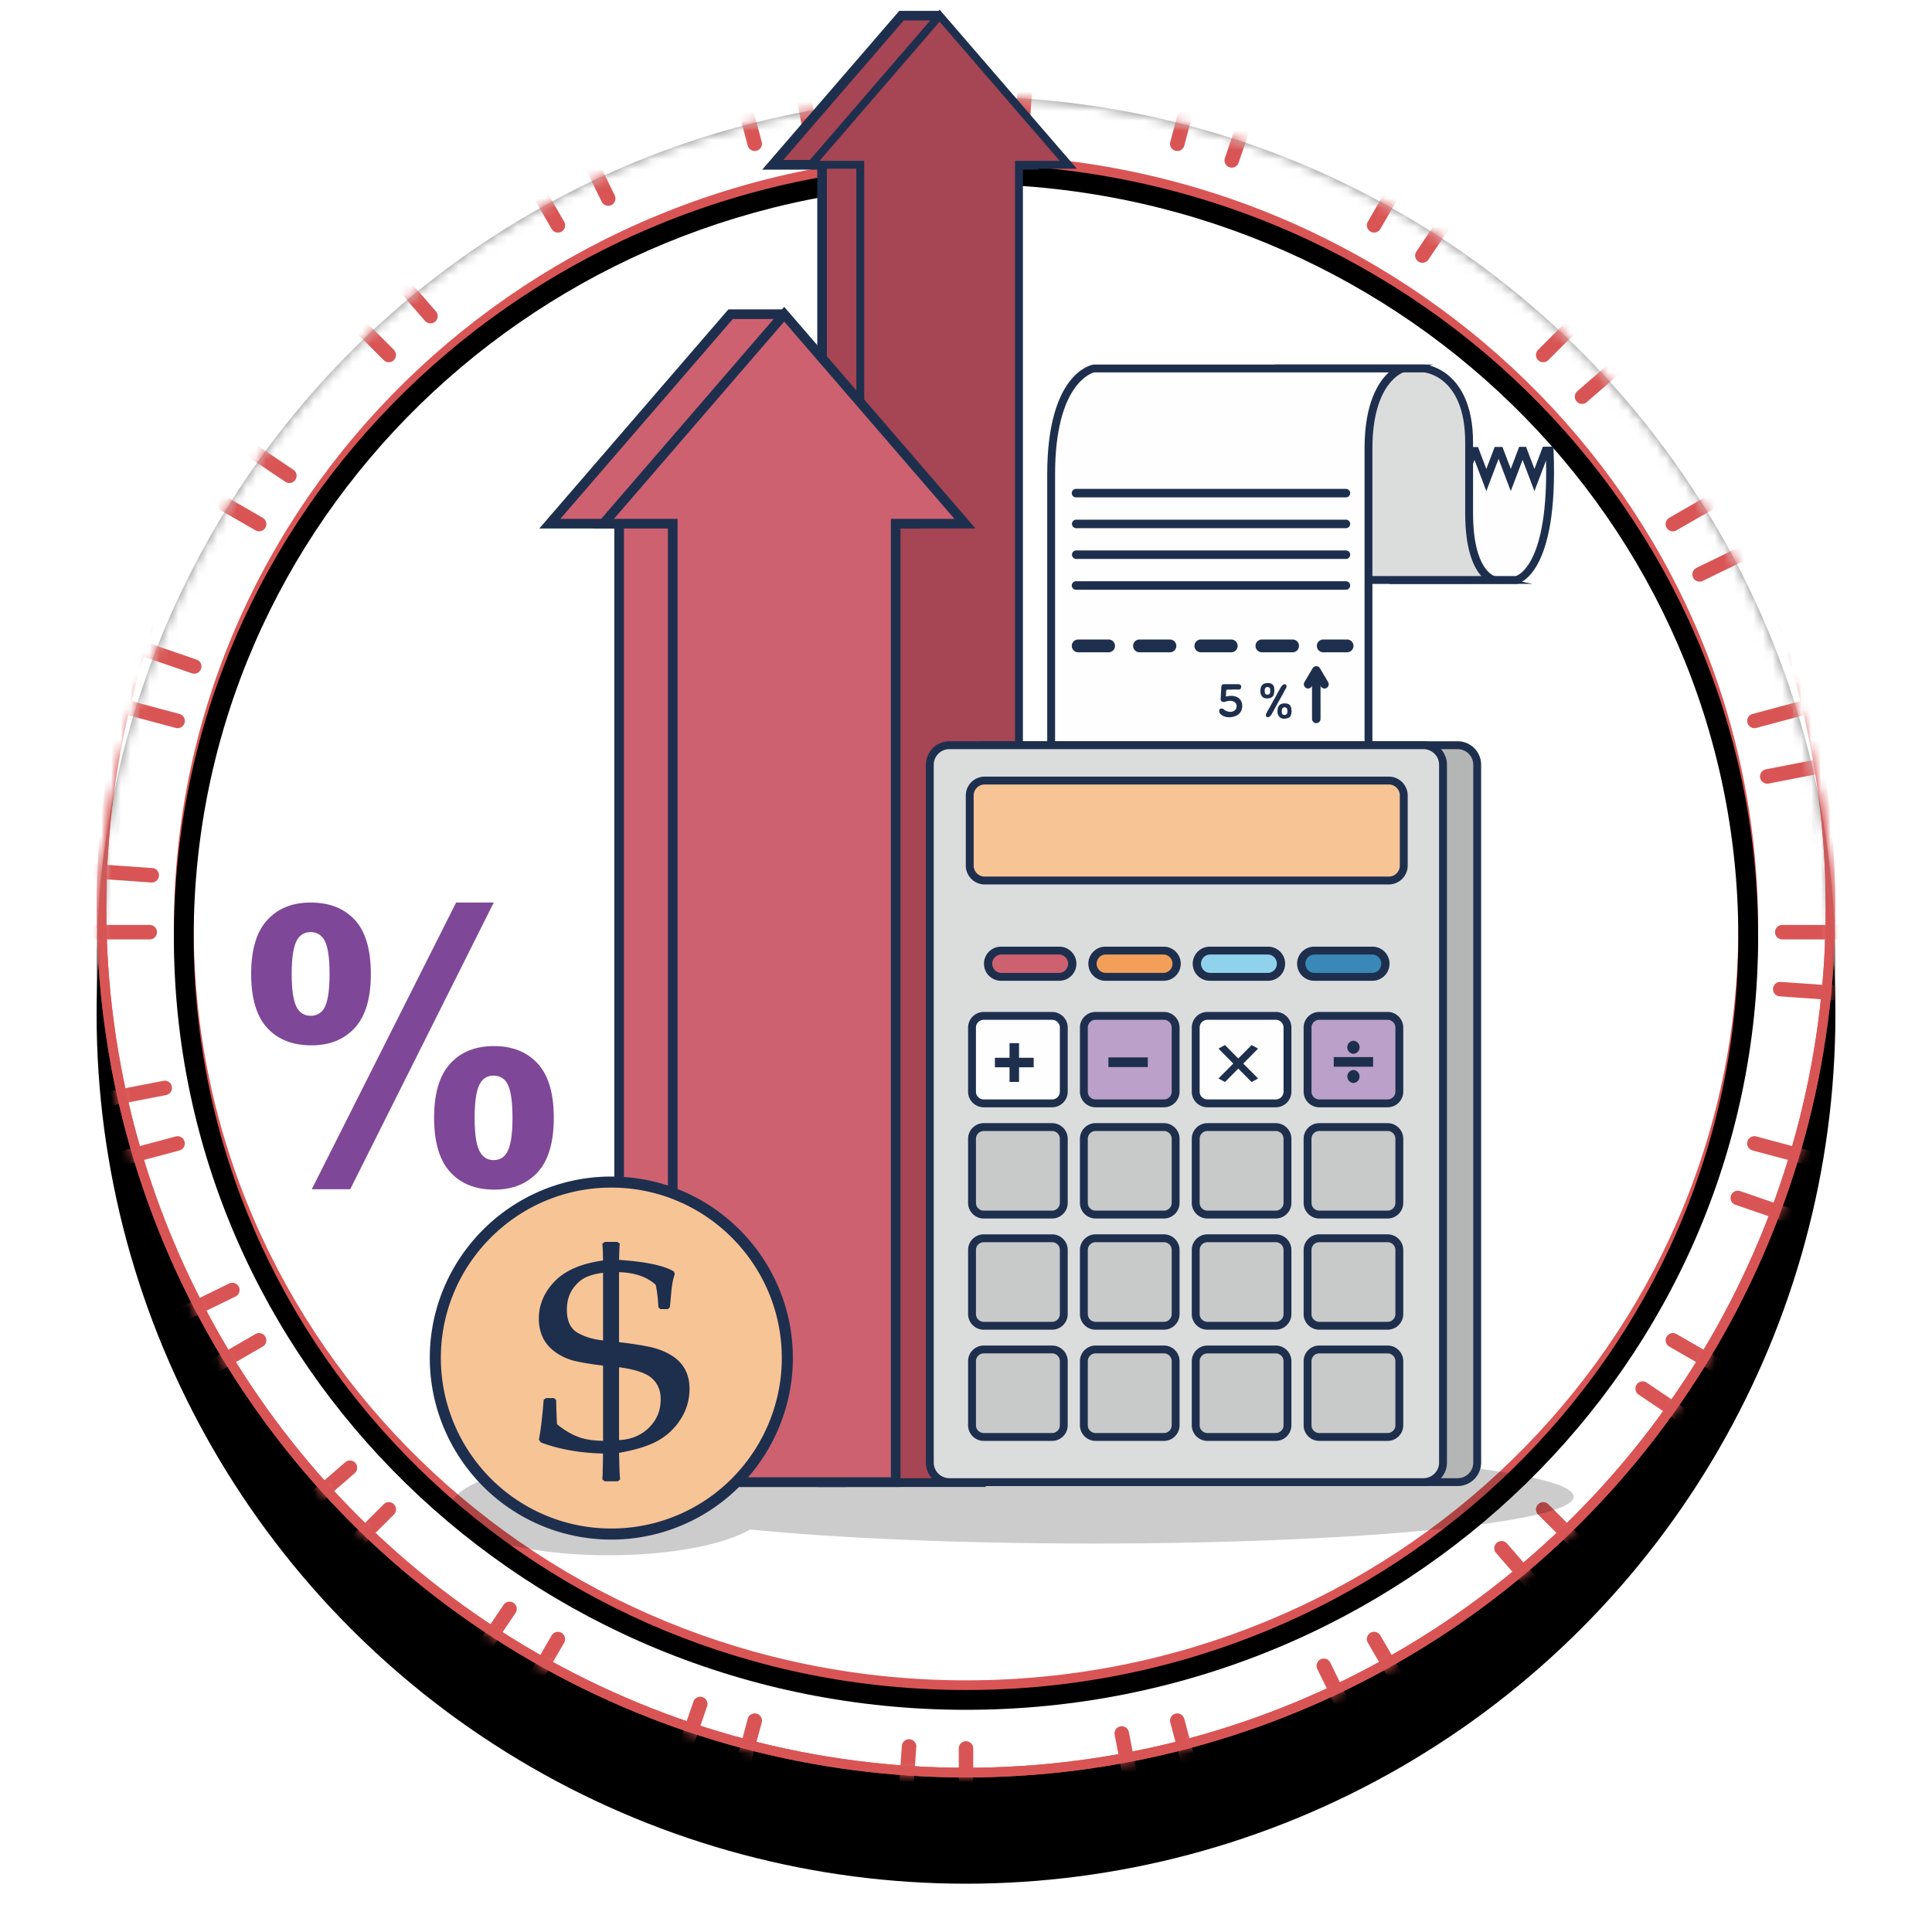 <svg width="200" height="200" viewBox="0 0 200 200" xmlns="http://www.w3.org/2000/svg" xmlns:xlink="http://www.w3.org/1999/xlink">
    <defs>
        <filter x="-5.6%" y="-2.8%" width="111.1%" height="111.1%" filterUnits="objectBoundingBox" id="uhjap42seb">
            <feOffset dy="5" in="SourceAlpha" result="shadowOffsetOuter1"/>
            <feGaussianBlur stdDeviation="2.5" in="shadowOffsetOuter1" result="shadowBlurOuter1"/>
            <feComposite in="shadowBlurOuter1" in2="SourceAlpha" operator="out" result="shadowBlurOuter1"/>
            <feColorMatrix values="0 0 0 0 0 0 0 0 0 0 0 0 0 0 0 0 0 0 0.2 0" in="shadowBlurOuter1"/>
        </filter>
        <filter x="-.3%" y="-.3%" width="100.6%" height="100.6%" filterUnits="objectBoundingBox" id="qeg6e7rhpg">
            <feOffset dy="1" in="SourceAlpha" result="shadowOffsetInner1"/>
            <feComposite in="shadowOffsetInner1" in2="SourceAlpha" operator="arithmetic" k2="-1" k3="1" result="shadowInnerInner1"/>
            <feColorMatrix values="0 0 0 0 0 0 0 0 0 0 0 0 0 0 0 0 0 0 0.2 0" in="shadowInnerInner1"/>
        </filter>
        <circle id="92chu671oa" cx="90" cy="90" r="90"/>
        <circle id="2l927v01sd" cx="90" cy="90" r="90"/>
        <path d="M90 12c45.287 0 82 35.817 82 80s-36.713 80-82 80S8 136.183 8 92s36.713-80 82-80zm0 2.051c-44.167 0-79.95 34.91-79.95 77.949 0 43.038 35.783 77.949 79.95 77.949s79.95-34.91 79.95-77.949c0-43.038-35.783-77.949-79.95-77.949z" id="rg2ag1ks8f"/>
    </defs>
    <g fill="none" fill-rule="evenodd">
        <g transform="translate(10 10)">
            <mask id="9y6kqmiacc" fill="#fff">
                <use xlink:href="#92chu671oa"/>
            </mask>
            <g fill="#000">
                <use filter="url(#uhjap42seb)" xlink:href="#92chu671oa"/>
                <use fill-opacity=".5" xlink:href="#92chu671oa"/>
            </g>
            <circle stroke="#D95555" fill="#FFF" mask="url(#9y6kqmiacc)" cx="90" cy="84" r="89.5"/>
            <g mask="url(#9y6kqmiacc)">
                <g transform="translate(0 -6)">
                    <mask id="0cmn4ltdde" fill="#fff">
                        <use xlink:href="#2l927v01sd"/>
                    </mask>
                    <circle stroke="#D95555" cx="90" cy="90" r="89.5"/>
                    <g fill-rule="nonzero" mask="url(#0cmn4ltdde)">
                        <use fill="#D95555" xlink:href="#rg2ag1ks8f"/>
                        <use fill="#000" filter="url(#qeg6e7rhpg)" xlink:href="#rg2ag1ks8f"/>
                    </g>
                    <path d="M90 176.25a.75.75 0 0 1 .743.648l.007.102v10a.75.75 0 0 1-1.493.102L89.25 187v-10a.75.75 0 0 1 .75-.75zm-5.842-.204a.75.75 0 0 1 .696.698v.102l-.698 9.976a.75.75 0 0 1-1.496-.003v-.102l.697-9.975a.75.75 0 0 1 .8-.696zm22.675-.84.027.098 1.908 9.817a.75.75 0 0 1-1.447.384l-.026-.098-1.908-9.816a.75.75 0 0 1 1.446-.385zm-38.51-1.81a.75.75 0 0 1 .551.819l-.02.1-2.588 9.66a.75.75 0 0 1-1.469-.289l.02-.1 2.588-9.66a.75.75 0 0 1 .919-.53zm44.239.434.033.097 2.588 9.659a.75.75 0 0 1-1.416.485l-.033-.097-2.588-9.66a.75.75 0 0 1 1.416-.484zm-49.828-2.143a.75.75 0 0 1 .491.855l-.026.098-3.256 9.456a.75.75 0 0 1-1.445-.39l.027-.099 3.255-9.455a.75.75 0 0 1 .954-.465zm64.932-3.656.05.088 4.384 8.988a.75.75 0 0 1-1.297.746l-.051-.088-4.384-8.988a.75.75 0 0 1 1.298-.746zm-79.541-3.001a.75.75 0 0 1 .32.933l-.045.091-5 8.66a.75.75 0 0 1-1.344-.658l.044-.092 5-8.66a.75.75 0 0 1 1.025-.274zm84.718.19.057.084 5 8.66a.75.75 0 0 1-1.243.835l-.057-.085-5-8.66a.75.75 0 0 1 1.243-.835zm-89.675-3.288a.75.75 0 0 1 .257.945l-.055.096-5.592 8.29a.75.75 0 0 1-1.299-.742l.055-.096 5.592-8.29a.75.75 0 0 1 1.042-.203zm102.756-6.23.079.079 6.56 7.547a.75.75 0 0 1-1.053 1.062l-.078-.078-6.561-7.547a.75.75 0 0 1 1.053-1.062zm4.273-4.054.084.072 7.07 7.071a.75.75 0 0 1-.976 1.134l-.084-.073-7.07-7.071a.75.75 0 0 1 .976-1.133zm-119.417.072a.75.75 0 0 1 .072.977l-.072.084-7.071 7.07a.75.75 0 0 1-1.134-.976l.073-.084 7.071-7.07a.75.75 0 0 1 1.06 0zm-3.987-4.275a.75.75 0 0 1 .004.98l-.078.078-7.547 6.56a.75.75 0 0 1-1.062-1.053l.078-.078 7.547-6.561a.75.75 0 0 1 1.058.074zm133.584-8.37.096.055 8.29 5.592a.75.75 0 0 1-.742 1.299l-.096-.055-8.29-5.592a.75.75 0 0 1 .742-1.3zm-142.907-4.7a.75.75 0 0 1-.19.968l-.084.057-8.66 5a.75.75 0 0 1-.835-1.243l.085-.057 8.66-5a.75.75 0 0 1 1.024.275zm145.993-.32.091.045 8.66 5a.75.75 0 0 1-.658 1.344l-.092-.044-8.66-5a.75.75 0 0 1 .659-1.344zm-148.737-4.841a.75.75 0 0 1-.257.952l-.088.05-8.988 4.384a.75.75 0 0 1-.746-1.297l.088-.051 8.988-4.384a.75.75 0 0 1 1.003.346zm155.316-9.94.098.027 9.456 3.256a.75.75 0 0 1-.39 1.445l-.099-.027-9.455-3.255a.75.75 0 0 1 .39-1.445zm1.673-5.648.1.02 9.66 2.588a.75.75 0 0 1-.289 1.469l-.1-.02-9.66-2.588a.75.75 0 0 1 .289-1.469zm-162.611.55a.75.75 0 0 1-.434.886l-.097.033-9.659 2.588a.75.75 0 0 1-.485-1.416l.097-.033 9.66-2.588a.75.75 0 0 1 .918.53zm-1.315-5.696a.75.75 0 0 1-.495.853l-.098.027-9.817 1.908a.75.75 0 0 1-.384-1.447l.098-.026 9.816-1.908a.75.75 0 0 1 .88.593zm166.455-10.834h.102l9.976.698a.75.75 0 0 1-.003 1.496h-.102l-9.975-.697a.75.75 0 0 1 .002-1.497zM5.5 91.75a.75.75 0 0 1 .102 1.493l-.102.007h-10a.75.75 0 0 1-.102-1.493l.102-.007h10zm179 0a.75.75 0 0 1 .102 1.493l-.102.007h-10a.75.75 0 0 1-.102-1.493l.102-.007h10zM-4.217 85.16l9.975.697a.75.75 0 0 1-.002 1.497h-.102l-9.976-.698a.75.75 0 0 1 .003-1.496h.102zM183.5 74.325a.75.75 0 0 1-.495.854l-.098.026-9.816 1.908a.75.75 0 0 1-.385-1.446l.098-.027 9.817-1.908a.75.75 0 0 1 .879.593zM-1.186 67.297l.1.02 9.66 2.588a.75.75 0 0 1-.289 1.469l-.1-.02-9.66-2.588a.75.75 0 0 1 .289-1.469zm183.19.55a.75.75 0 0 1-.433.886l-.097.033-9.66 2.588a.75.75 0 0 1-.484-1.416l.097-.033 9.659-2.588a.75.75 0 0 1 .918.53zM.794 60.998l.099.027 9.455 3.255a.75.75 0 0 1-.39 1.445L9.86 65.7.404 62.443a.75.75 0 0 1 .39-1.445zM175.61 50.745a.75.75 0 0 1-.257.952l-.088.051-8.988 4.384a.75.75 0 0 1-.746-1.298l.088-.05 8.988-4.384a.75.75 0 0 1 1.003.345zm-3.121-5.87a.75.75 0 0 1-.19.968l-.085.057-8.66 5a.75.75 0 0 1-.835-1.243l.085-.057 8.66-5a.75.75 0 0 1 1.025.275zm-164.045-.32.092.045 8.66 5a.75.75 0 0 1-.659 1.344l-.091-.044-8.66-5a.75.75 0 0 1 .658-1.344zm3.535-5.576.096.055 8.29 5.592a.75.75 0 0 1-.742 1.3l-.096-.056-8.29-5.592a.75.75 0 0 1 .742-1.299zm149.907-8.969a.75.75 0 0 1 .004.98l-.078.078-7.547 6.561a.75.75 0 0 1-1.062-1.053l.078-.079 7.547-6.56a.75.75 0 0 1 1.058.073zM23.625 25.075l.084.073 7.07 7.071a.75.75 0 0 1-.976 1.133l-.084-.072-7.07-7.071a.75.75 0 0 1 .976-1.134zm133.727.073a.75.75 0 0 1 .073.977l-.073.084-7.071 7.07a.75.75 0 0 1-1.133-.976l.072-.084 7.071-7.07a.75.75 0 0 1 1.06 0zM28.49 20.61l.078.078 6.561 7.547a.75.75 0 0 1-1.053 1.062l-.079-.078-6.56-7.547a.75.75 0 0 1 1.053-1.062zm114.773-7.076a.75.75 0 0 1 .258.945l-.055.096-5.592 8.29a.75.75 0 0 1-1.3-.742l.056-.096 5.592-8.29a.75.75 0 0 1 1.041-.203zm-5.638-3.523a.75.75 0 0 1 .32.933l-.045.092-5 8.66a.75.75 0 0 1-1.344-.659l.044-.091 5-8.66a.75.75 0 0 1 1.025-.275zm-94.282.19.057.085 5 8.66a.75.75 0 0 1-1.243.835l-.057-.085-5-8.66a.75.75 0 0 1 1.243-.835zm5.854-3.054.051.088 4.384 8.988a.75.75 0 0 1-1.298.746l-.05-.088L47.9 7.893a.75.75 0 0 1 1.297-.746zm71.813-4.708a.75.75 0 0 1 .492.855l-.027.099-3.255 9.455a.75.75 0 0 1-1.445-.39l.026-.098 3.256-9.456a.75.75 0 0 1 .953-.465zM66.233.93l.033.097 2.588 9.66a.75.75 0 0 1-1.416.484l-.033-.097-2.588-9.659A.75.75 0 0 1 66.233.93zm48.42-.433a.75.75 0 0 1 .55.818l-.02.1-2.588 9.66a.75.75 0 0 1-1.469-.289l.02-.1 2.588-9.66a.75.75 0 0 1 .919-.53zM72.679-.505l.026.098 1.908 9.816a.75.75 0 0 1-1.446.385l-.027-.098-1.908-9.817a.75.75 0 0 1 1.447-.384zm23.863-2.013h.102a.75.75 0 0 1 .696.699v.102l-.697 9.975a.75.75 0 0 1-1.497-.002v-.102l.698-9.976a.75.75 0 0 1 .698-.696zM90-2.75a.75.75 0 0 1 .743.648L90.75-2V8a.75.75 0 0 1-1.493.102L89.25 8V-2a.75.75 0 0 1 .75-.75z" fill="#D95555" fill-rule="nonzero" mask="url(#0cmn4ltdde)"/>
                </g>
            </g>
        </g>
        <path d="M162.907 154.93c0 2.685-22.279 4.856-49.736 4.856-13.917 0-26.492-.556-35.516-1.454-2.698 1.583-8.24 2.668-14.634 2.668-9.056 0-16.386-2.17-16.386-4.855 0-2.685 7.34-4.856 16.386-4.856 3.47 0 6.69.32 9.34.865 8.842-1.236 23.436-2.052 39.988-2.078h.822c27.457 0 49.736 2.17 49.736 4.855z" fill="#000" opacity=".2"/>
        <path d="m144.377 46.724 5.902-.028 1.136 2.993 1.14-3.004h.17l1.14 3.004 1.145-3.015.24-.001 1.145 3.016 1.15-3.028h.15l1.15 3.028 1.153-3.04.42-.002c.524 12.684-3.46 13.392-3.46 13.392h-12.7l.119-13.315z" fill="#FEFEFE"/>
        <path d="M151.192 60.325h-7.223l.125-13.885 6.382-.03.94 2.474.942-2.484.563-.002.944 2.487.948-2.496.634-.003.948 2.498.952-2.508.545-.002.953 2.51.956-2.519.89-.005.012.275c.529 12.786-3.523 13.654-3.696 13.685l-5.815.005zm-6.647-.571h12.413c-.018-.003 3.596-.897 3.19-12.693l-1.303 3.432-1.225-3.226-1.225 3.226-1.265-3.333-1.265 3.333-1.225-3.227-1.225 3.227-1.332-3.51-5.423.026-.115 12.745z" fill="#1E2F4E"/>
        <path d="M151.192 60.446h-7.346l.128-14.127 6.586-.03.855 2.253.86-2.262.73-.003.86 2.266.863-2.275.803-.004.864 2.278.869-2.286.712-.003.87 2.29.87-2.299 1.092-.006.017.393c.532 12.89-3.62 13.778-3.796 13.809l-5.837.006zm-7.1-.243 12.915-.004c.148-.028 4.099-.878 3.574-13.559l-.006-.158-.326.002.02.573c.367 10.655-2.551 12.503-3.184 12.777l.004.041h-12.666l.117-12.987 5.626-.027 1.25 3.29 1.224-3.227 1.225 3.227 1.265-3.332 1.265 3.332 1.225-3.226 1.225 3.227 1.392-3.668-.352.002-1.04 2.74-1.037-2.73-.377.001-1.036 2.73-1.03-2.72-.469.003-1.03 2.717-1.028-2.707-.397.001-1.026 2.706-1.022-2.696-6.178.03-.123 13.642zm.576-.57h12.269c.402-.143 3.353-1.547 3.107-11.957l-1.199 3.16-1.225-3.227-1.225 3.227-1.265-3.334-1.265 3.333-1.225-3.227-1.225 3.228L150 47.105l-5.218.025-.113 12.502z" fill="#1E2F4E"/>
        <path d="M139.711 38.145h7.744s4.628.402 4.628 7.636v7.34c0 6.47 2.569 6.918 2.569 6.918h-21.767l-.512-21.894h7.338z" fill="#DBDCDC"/>
        <path d="M154.651 60.325h-22.045l-.525-22.466h15.374c.076.006 1.288.122 2.5 1.175 1.101.956 2.413 2.903 2.413 6.747v7.34c0 6.09 2.313 6.633 2.336 6.638l2.761.565h-2.814zm-21.488-.571h20.47c-.812-.765-1.836-2.54-1.836-6.634v-7.339c0-6.866-4.19-7.335-4.368-7.352l-14.764.001.498 21.324z" fill="#1E2F4E"/>
        <path d="M154.651 60.446h-22.164l-.53-22.708h15.498c.062.004 1.318.108 2.58 1.205 1.12.972 2.455 2.948 2.455 6.838v7.34c0 5.924 2.219 6.514 2.241 6.52l3.93.804-4.01.001zm-21.926-.243h23.544l-1.59-.325c-.1-.021-2.432-.592-2.432-6.758v-7.339c0-3.798-1.29-5.715-2.37-6.655-1.203-1.044-2.419-1.144-2.43-1.146l-15.242.001.52 22.222zm21.214-.328h-20.894l-.505-21.566h14.89c.193.017 4.489.5 4.489 7.472v7.34c0 4.01.977 5.772 1.797 6.545l.223.21zm-20.657-.243h20.064c-.805-.896-1.67-2.737-1.67-6.512v-7.339c0-6.754-4.084-7.214-4.258-7.23H132.79l.493 21.081z" fill="#1E2F4E"/>
        <path d="M113.239 38.145H145.2s-3.536.927-3.536 8.265v31.378h-32.85V49.092c0-10.266 4.424-10.947 4.424-10.947" fill="#FEFEFE"/>
        <path d="M141.95 78.074h-33.42V49.092c0-10.392 4.475-11.2 4.665-11.23l.044-.003h34.179l-2.144.562c-.032.009-3.324.997-3.324 7.99v31.663zm-32.85-.571h32.28V46.41c0-5.001 1.61-7.116 2.721-7.98h-30.834c-.294.068-4.167 1.14-4.167 10.662v28.41z" fill="#1E2F4E"/>
        <path d="M142.072 78.195h-33.664V49.092c0-10.49 4.574-11.319 4.769-11.35l.052-.003h35.132l-3.057.8c-.03.008-3.232 1.027-3.232 7.871v31.785zm-33.42-.243h33.176V46.41c0-7.066 3.379-8.096 3.413-8.106l1.234-.323-33.27.003c-.178.028-4.554.824-4.554 11.108v28.86zm32.849-.328h-32.522V49.092c0-9.532 3.824-10.68 4.26-10.78l31.216-.003-.279.218c-.999.776-2.675 2.832-2.675 7.883v31.214zm-32.279-.243h32.036v-30.97c0-4.745 1.47-6.917 2.51-7.86h-30.501c-.14.036-4.045 1.036-4.045 10.541v28.29z" fill="#1E2F4E"/>
        <path d="M114.787 67.524h-3.174a.661.661 0 0 1 0-1.323h3.174a.662.662 0 0 1 0 1.323m6.349 0h-3.175a.661.661 0 0 1 0-1.323h3.175a.662.662 0 0 1 0 1.323m6.349 0h-3.175a.661.661 0 0 1 0-1.323h3.175a.662.662 0 0 1 0 1.323m6.349 0h-3.175a.662.662 0 1 1 0-1.323h3.175a.662.662 0 0 1 0 1.323m5.616 0h-2.442a.662.662 0 1 1 0-1.323h2.442a.661.661 0 0 1 0 1.323" fill="#1E2F4E"/>
        <path fill="#A64553" d="M93.32 1.623 79.996 17.06h5.107V153.43h16.43V17.06h5.107L96.975 1.623z"/>
        <path stroke="#1E2F4E" d="M93.32 1.623 79.996 17.06h5.107V153.43h16.43V17.06h5.107L96.975 1.623z"/>
        <path d="M101.82 153.714h-17V17.345h-5.447L93.19 1.337h3.945l.083.134 9.94 15.874h-5.338v136.37zm-16.43-.57h15.858V16.774h4.878L96.818 1.908H93.45L80.62 16.774h4.77v136.37z" fill="#1E2F4E"/>
        <path d="M101.94 153.836H84.699V17.466h-5.59l.173-.2 13.852-16.05H97.2l.12.19 10.056 16.06h-5.436v136.37zm-17-.243h16.758V17.224h5.24L97.067 1.458h-3.822L79.638 17.224h5.303v136.369zm16.43-.328H85.269V16.895h-4.914l.173-.2L93.394 1.787h3.492l.035.056 9.424 15.053h-4.975v136.37zm-15.858-.243h15.615V16.653h4.78L96.75 2.03h-3.244L80.884 16.653h4.628v136.369z" fill="#1E2F4E"/>
        <path fill="#A64553" d="M83.946 17.06h5.108V153.43h16.43V17.06h5.107L97.268 1.622z"/>
        <path d="M105.769 153.714h-17V17.345h-5.447l13.946-16.16 13.947 16.16h-5.446v136.37zm-16.429-.57h15.858V16.774h4.77L97.268 2.06l-12.7 14.715h4.772v136.37z" fill="#1E2F4E"/>
        <path d="M105.89 153.836H88.647V17.466h-5.59l.173-.2L97.268 1l14.212 16.467h-5.59v136.369zm-17-.243h16.757V17.224h5.303L97.268 1.371l-13.68 15.853h5.303v136.369zm16.43-.328H89.218V16.895h-4.914l.173-.2L97.268 1.874l12.965 15.022h-4.913v136.37zm-15.858-.243h15.614V16.653h4.628L97.268 2.245 84.834 16.653h4.628v136.369z" fill="#1E2F4E"/>
        <path fill="#CD6170" d="m94.347 54.21-13.58-21.685h-5.135L56.917 54.21h7.175v99.218h23.079V54.211z"/>
        <path stroke="#1E2F4E" d="m94.347 54.21-13.58-21.685h-5.135L56.917 54.21h7.175v99.218h23.079V54.211z"/>
        <path d="M87.456 153.714h-23.65V54.496h-7.513l19.21-22.257h5.423l.084.134 13.853 22.123h-7.407v99.218zm-23.078-.57h22.508V53.925h6.946L80.61 32.81h-4.847L57.54 53.925h6.838v99.219z" fill="#1E2F4E"/>
        <path d="M87.578 153.836H63.685V54.618h-7.657l19.418-22.5h5.547l.12.19 13.969 22.31h-7.504v99.218zm-23.65-.243h23.407V54.375h7.309L80.859 32.36h-5.302L56.56 54.375h7.37v99.218zm23.08-.328H64.255V54.047h-6.98l18.431-21.358h4.97l.037.057 13.337 21.3h-7.044v99.22zm-22.509-.243h22.265V53.804h6.848l-13.07-20.872h-4.724L57.805 53.804H64.5v99.218z" fill="#1E2F4E"/>
        <path fill="#CD6170" d="M99.895 54.21 81.18 32.526 62.465 54.21h7.176v99.218H92.72V54.211z"/>
        <path stroke="#1E2F4E" d="M99.895 54.21 81.18 32.526 62.465 54.21h7.176v99.218H92.72V54.211z"/>
        <path d="M93.005 153.714h-23.65V54.496h-7.513L81.18 32.088l19.338 22.408h-7.513v99.218zm-23.079-.57h22.508V53.925h6.838L81.18 32.962 63.089 53.925h6.837v99.219z" fill="#1E2F4E"/>
        <path d="M93.127 153.836H69.233V54.618h-7.656L81.18 31.902l19.603 22.716h-7.656v99.218zm-23.65-.243h23.407V54.375h7.37L81.18 32.273 62.107 54.375h7.37v99.218zm23.079-.328H69.804V54.047h-6.98l18.356-21.27 18.357 21.27h-6.981v99.218zm-22.508-.243h22.265V53.804h6.694L81.18 33.148 63.354 53.804h6.694v99.218z" fill="#1E2F4E"/>
        <path d="M150.896 153.429H101.82a2.032 2.032 0 0 1-2.026-2.026V79.168c0-1.114.911-2.026 2.026-2.026h49.075c1.114 0 2.025.912 2.025 2.026v72.235a2.031 2.031 0 0 1-2.025 2.026" fill="#B4B5B5"/>
        <path d="M150.896 153.714H101.82a2.314 2.314 0 0 1-2.312-2.311V79.168a2.314 2.314 0 0 1 2.312-2.31h49.075a2.313 2.313 0 0 1 2.31 2.31v72.235a2.314 2.314 0 0 1-2.31 2.311zM101.82 77.428c-.96 0-1.74.78-1.74 1.74v72.235c0 .96.78 1.74 1.74 1.74h49.075c.96 0 1.74-.78 1.74-1.74V79.168c0-.96-.78-1.74-1.74-1.74H101.82z" fill="#1E2F4E"/>
        <path d="M150.896 153.836H101.82a2.436 2.436 0 0 1-2.433-2.433V79.168a2.436 2.436 0 0 1 2.433-2.432h49.075a2.435 2.435 0 0 1 2.432 2.432v72.235a2.436 2.436 0 0 1-2.432 2.433zM101.82 76.979c-1.208 0-2.19.982-2.19 2.19v72.234c0 1.208.982 2.19 2.19 2.19h49.075c1.207 0 2.19-.982 2.19-2.19V79.168c0-1.207-.983-2.19-2.19-2.19H101.82zm49.075 76.286H101.82a1.864 1.864 0 0 1-1.862-1.862V79.168c0-1.026.835-1.862 1.862-1.862h49.075c1.026 0 1.861.836 1.861 1.862v72.235a1.864 1.864 0 0 1-1.861 1.862zM101.82 77.55a1.62 1.62 0 0 0-1.62 1.618v72.235c0 .893.727 1.619 1.62 1.619h49.075a1.62 1.62 0 0 0 1.618-1.62V79.169a1.62 1.62 0 0 0-1.618-1.618H101.82z" fill="#1E2F4E"/>
        <path d="M147.354 153.429H98.278a2.031 2.031 0 0 1-2.025-2.025V79.168c0-1.114.912-2.026 2.026-2.026h49.076c1.113 0 2.025.912 2.025 2.026v72.235a2.032 2.032 0 0 1-2.026 2.026" fill="#DBDCDC"/>
        <path d="M147.354 153.714H98.278a2.313 2.313 0 0 1-2.31-2.31V79.167a2.313 2.313 0 0 1 2.31-2.31h49.077a2.313 2.313 0 0 1 2.31 2.31v72.235a2.314 2.314 0 0 1-2.311 2.311zM98.279 77.428c-.96 0-1.74.78-1.74 1.74v72.235c0 .96.78 1.74 1.74 1.74h49.075c.96 0 1.74-.78 1.74-1.74V79.168c0-.96-.78-1.74-1.74-1.74H98.28z" fill="#1E2F4E"/>
        <path d="M147.354 153.836H98.278a2.435 2.435 0 0 1-2.432-2.433V79.168a2.435 2.435 0 0 1 2.433-2.432h49.076a2.435 2.435 0 0 1 2.432 2.432v72.235a2.436 2.436 0 0 1-2.433 2.433zM98.279 76.979c-1.208 0-2.19.982-2.19 2.19v72.234c0 1.208.982 2.19 2.19 2.19h49.075c1.207 0 2.19-.982 2.19-2.19V79.168c0-1.207-.983-2.19-2.19-2.19H98.28zm49.075 76.286H98.278a1.864 1.864 0 0 1-1.861-1.862V79.168c0-1.026.835-1.862 1.862-1.862h49.076c1.026 0 1.86.836 1.86 1.862v72.235a1.864 1.864 0 0 1-1.861 1.862zM98.279 77.55a1.62 1.62 0 0 0-1.619 1.618v72.235a1.62 1.62 0 0 0 1.618 1.619h49.076a1.62 1.62 0 0 0 1.619-1.62V79.169a1.62 1.62 0 0 0-1.618-1.618H98.279z" fill="#1E2F4E"/>
        <path d="M100.386 89.603V82.35c0-.854.692-1.547 1.546-1.547h41.838c.854 0 1.547.693 1.547 1.547v7.253c0 .855-.693 1.547-1.547 1.547h-41.838a1.547 1.547 0 0 1-1.546-1.547" fill="#F7C496"/>
        <path d="M143.77 91.435h-41.837a1.834 1.834 0 0 1-1.833-1.832V82.35c0-1.011.822-1.833 1.833-1.833h41.837c1.01 0 1.832.822 1.832 1.833v7.253c0 1.01-.821 1.832-1.832 1.832zm-41.837-10.347c-.696 0-1.262.566-1.262 1.262v7.253c0 .695.566 1.261 1.262 1.261h41.837c.695 0 1.261-.566 1.261-1.261V82.35c0-.696-.566-1.262-1.261-1.262h-41.837z" fill="#1E2F4E"/>
        <path d="M143.77 91.557h-41.837a1.956 1.956 0 0 1-1.954-1.954V82.35c0-1.078.876-1.954 1.954-1.954h41.837c1.077 0 1.954.876 1.954 1.954v7.253a1.956 1.956 0 0 1-1.954 1.954zm-41.837-10.918c-.944 0-1.711.767-1.711 1.71v7.254c0 .943.767 1.71 1.71 1.71h41.838c.943 0 1.71-.767 1.71-1.71V82.35c0-.944-.767-1.71-1.71-1.71h-41.837zm41.837 10.347h-41.837c-.763 0-1.383-.621-1.383-1.383V82.35c0-.763.62-1.383 1.383-1.383h41.837c.762 0 1.383.62 1.383 1.383v7.253c0 .762-.62 1.383-1.383 1.383zm-41.837-9.776a1.14 1.14 0 0 0-1.14 1.14v7.253c0 .628.511 1.14 1.14 1.14h41.837a1.14 1.14 0 0 0 1.14-1.14V82.35a1.14 1.14 0 0 0-1.14-1.14h-41.837z" fill="#1E2F4E"/>
        <path d="M121.825 99.763c0 .75-.607 1.359-1.358 1.359h-6.037a1.358 1.358 0 0 1 0-2.717h6.037c.75 0 1.358.608 1.358 1.358" fill="#F39F59"/>
        <path d="M120.467 101.407h-6.036a1.645 1.645 0 0 1 0-3.287h6.036c.906 0 1.644.737 1.644 1.643s-.738 1.644-1.644 1.644zm-6.036-2.717a1.073 1.073 0 0 0 0 2.146h6.036c.591 0 1.073-.482 1.073-1.073s-.482-1.073-1.073-1.073h-6.036z" fill="#1E2F4E"/>
        <path d="M120.467 101.529h-6.036a1.768 1.768 0 0 1-1.765-1.766c0-.973.792-1.765 1.765-1.765h6.036c.973 0 1.765.792 1.765 1.765 0 .973-.792 1.766-1.765 1.766zm-6.036-3.288a1.523 1.523 0 0 0 0 3.044h6.036c.84 0 1.522-.682 1.522-1.522 0-.839-.683-1.522-1.522-1.522h-6.036zm6.036 2.717h-6.036a1.196 1.196 0 0 1 0-2.389h6.036c.658 0 1.194.536 1.194 1.194 0 .658-.536 1.195-1.194 1.195zm-6.036-2.146a.952.952 0 0 0 0 1.902h6.036a.952.952 0 0 0 0-1.902h-6.036z" fill="#1E2F4E"/>
        <path d="M132.63 99.763c0 .75-.608 1.359-1.358 1.359h-6.037a1.358 1.358 0 0 1 0-2.717h6.037c.75 0 1.358.608 1.358 1.358" fill="#90D2EB"/>
        <path d="M131.272 101.407h-6.036a1.646 1.646 0 0 1-1.644-1.644c0-.906.737-1.643 1.644-1.643h6.036c.907 0 1.644.737 1.644 1.643s-.737 1.644-1.644 1.644zm-6.036-2.717a1.074 1.074 0 0 0 0 2.146h6.036c.592 0 1.073-.482 1.073-1.073s-.481-1.073-1.073-1.073h-6.036z" fill="#1E2F4E"/>
        <path d="M131.272 101.529h-6.036a1.768 1.768 0 0 1-1.766-1.766c0-.973.792-1.765 1.766-1.765h6.036c.974 0 1.766.792 1.766 1.765 0 .973-.792 1.766-1.766 1.766zm-6.036-3.288c-.84 0-1.522.683-1.522 1.522 0 .84.682 1.522 1.522 1.522h6.036c.84 0 1.522-.682 1.522-1.522 0-.839-.682-1.522-1.522-1.522h-6.036zm6.036 2.717h-6.036a1.196 1.196 0 0 1-1.195-1.195c0-.658.536-1.194 1.195-1.194h6.036c.659 0 1.195.536 1.195 1.194 0 .658-.536 1.195-1.195 1.195zm-6.036-2.146a.952.952 0 0 0 0 1.902h6.036a.952.952 0 0 0 0-1.902h-6.036z" fill="#1E2F4E"/>
        <path d="M143.435 99.763c0 .75-.609 1.359-1.358 1.359h-6.037a1.358 1.358 0 0 1 0-2.717h6.037c.75 0 1.358.608 1.358 1.358" fill="#3988B7"/>
        <path d="M142.077 101.407h-6.037a1.646 1.646 0 0 1-1.644-1.644c0-.906.737-1.643 1.644-1.643h6.037c.907 0 1.644.737 1.644 1.643s-.737 1.644-1.644 1.644zm-6.037-2.717a1.074 1.074 0 0 0 0 2.146h6.037c.592 0 1.073-.482 1.073-1.073s-.481-1.073-1.073-1.073h-6.037z" fill="#1E2F4E"/>
        <path d="M142.077 101.529h-6.037a1.768 1.768 0 0 1-1.765-1.766c0-.973.792-1.765 1.765-1.765h6.037c.974 0 1.766.792 1.766 1.765 0 .973-.792 1.766-1.766 1.766zm-6.037-3.288c-.84 0-1.522.683-1.522 1.522 0 .84.683 1.522 1.522 1.522h6.037c.84 0 1.522-.682 1.522-1.522 0-.839-.682-1.522-1.522-1.522h-6.037zm6.037 2.717h-6.037a1.196 1.196 0 0 1-1.194-1.195c0-.658.535-1.194 1.194-1.194h6.037c.659 0 1.195.536 1.195 1.194 0 .658-.536 1.195-1.195 1.195zm-6.037-2.146a.952.952 0 0 0 0 1.902h6.037a.952.952 0 0 0 0-1.902h-6.037z" fill="#1E2F4E"/>
        <path d="M111.02 99.763c0 .75-.607 1.359-1.358 1.359h-6.036a1.358 1.358 0 0 1 0-2.717h6.036c.75 0 1.359.608 1.359 1.358" fill="#CD6170"/>
        <path d="M109.662 101.407h-6.036a1.646 1.646 0 0 1-1.644-1.644c0-.906.737-1.643 1.644-1.643h6.036c.907 0 1.644.737 1.644 1.643s-.737 1.644-1.644 1.644zm-6.036-2.717a1.074 1.074 0 0 0 0 2.146h6.036c.592 0 1.073-.482 1.073-1.073s-.481-1.073-1.073-1.073h-6.036z" fill="#1E2F4E"/>
        <path d="M109.662 101.529h-6.036a1.768 1.768 0 0 1-1.766-1.766c0-.973.792-1.765 1.766-1.765h6.036c.974 0 1.766.792 1.766 1.765 0 .973-.792 1.766-1.766 1.766zm-6.036-3.288c-.84 0-1.522.683-1.522 1.522 0 .84.683 1.522 1.522 1.522h6.036c.84 0 1.522-.682 1.522-1.522 0-.839-.682-1.522-1.522-1.522h-6.036zm6.036 2.717h-6.036a1.196 1.196 0 0 1-1.195-1.195c0-.658.536-1.194 1.195-1.194h6.036c.659 0 1.195.536 1.195 1.194 0 .658-.536 1.195-1.195 1.195zm-6.036-2.146a.952.952 0 0 0 0 1.902h6.036a.952.952 0 0 0 0-1.902h-6.036z" fill="#1E2F4E"/>
        <path d="M110.123 113.006c0 .67-.543 1.214-1.214 1.214h-7.073c-.67 0-1.213-.543-1.213-1.213v-6.631c0-.67.544-1.214 1.215-1.214h7.071c.67 0 1.214.543 1.214 1.213v6.631z" fill="#FEFEFE"/>
        <path d="M108.91 114.506h-7.074a1.5 1.5 0 0 1-1.498-1.498v-6.632c0-.827.673-1.5 1.5-1.5h7.071c.827 0 1.5.673 1.5 1.5v6.63c0 .827-.673 1.5-1.5 1.5zm-7.073-9.058a.93.93 0 0 0-.928.928v6.632c0 .511.416.927.927.927h7.073a.93.93 0 0 0 .929-.929v-6.63a.93.93 0 0 0-.929-.928h-7.072z" fill="#1E2F4E"/>
        <path d="M108.91 114.627h-7.074c-.893 0-1.62-.726-1.62-1.62v-6.631c0-.894.728-1.62 1.621-1.62h7.072c.894 0 1.622.726 1.622 1.62v6.63c0 .894-.728 1.621-1.622 1.621zm-7.073-9.629a1.38 1.38 0 0 0-1.378 1.378v6.631c0 .76.617 1.377 1.377 1.377h7.073a1.38 1.38 0 0 0 1.378-1.378v-6.63a1.38 1.38 0 0 0-1.378-1.378h-7.072zm7.072 9.058h-7.073a1.05 1.05 0 0 1-1.05-1.049v-6.631c0-.579.473-1.05 1.051-1.05h7.072c.58 0 1.05.47 1.05 1.05v6.63c0 .58-.47 1.05-1.05 1.05zm-7.072-8.487a.808.808 0 0 0-.807.807v6.631c0 .445.362.806.806.806h7.073a.808.808 0 0 0 .807-.807v-6.63a.808.808 0 0 0-.807-.807h-7.072z" fill="#1E2F4E"/>
        <path d="M121.702 113.006c0 .67-.544 1.214-1.214 1.214h-7.074c-.67 0-1.213-.543-1.213-1.213v-6.631c0-.67.544-1.214 1.214-1.214h7.072c.67 0 1.215.544 1.215 1.214v6.63z" fill="#BBA0CA"/>
        <path d="M120.488 114.506h-7.074a1.5 1.5 0 0 1-1.498-1.499v-6.63a1.5 1.5 0 0 1 1.5-1.5h7.07c.828 0 1.501.673 1.501 1.5v6.63c0 .826-.672 1.499-1.499 1.499zm-7.073-9.058a.93.93 0 0 0-.928.928v6.631c0 .512.416.928.927.928h7.074a.93.93 0 0 0 .928-.929v-6.63a.93.93 0 0 0-.93-.928h-7.07z" fill="#1E2F4E"/>
        <path d="M120.488 114.627h-7.074c-.893 0-1.62-.727-1.62-1.62v-6.631c0-.894.728-1.62 1.621-1.62h7.072c.894 0 1.622.726 1.622 1.62v6.63c0 .894-.728 1.621-1.621 1.621zm-7.073-9.629c-.76 0-1.378.618-1.378 1.378v6.63c0 .76.618 1.378 1.377 1.378h7.074c.76 0 1.378-.618 1.378-1.378v-6.63a1.38 1.38 0 0 0-1.38-1.378h-7.07zm7.073 9.058h-7.074a1.05 1.05 0 0 1-1.049-1.05v-6.63c0-.579.472-1.05 1.05-1.05h7.072c.58 0 1.05.471 1.05 1.05v6.63c0 .58-.47 1.05-1.049 1.05zm-7.073-8.487a.808.808 0 0 0-.807.807v6.63c0 .446.362.807.806.807h7.074a.807.807 0 0 0 .807-.807v-6.63a.808.808 0 0 0-.808-.807h-7.072z" fill="#1E2F4E"/>
        <path d="M133.28 113.006c0 .67-.544 1.214-1.214 1.214h-7.073c-.67 0-1.213-.543-1.213-1.213v-6.63c0-.671.543-1.215 1.214-1.215h7.072c.67 0 1.214.544 1.214 1.214v6.63z" fill="#FEFEFE"/>
        <path d="M132.066 114.505h-7.074a1.5 1.5 0 0 1-1.498-1.498v-6.63a1.5 1.5 0 0 1 1.5-1.5h7.072a1.5 1.5 0 0 1 1.499 1.5v6.629c0 .827-.673 1.5-1.5 1.5zm-7.073-9.057a.93.93 0 0 0-.928.928v6.631c0 .511.416.927.927.927h7.074a.93.93 0 0 0 .928-.928v-6.63a.93.93 0 0 0-.928-.928h-7.073z" fill="#1E2F4E"/>
        <path d="M132.066 114.627h-7.074c-.893 0-1.62-.727-1.62-1.62v-6.63c0-.895.728-1.622 1.621-1.622h7.073c.893 0 1.62.727 1.62 1.621v6.63c0 .894-.727 1.62-1.62 1.62zm-7.073-9.629c-.76 0-1.377.618-1.377 1.378v6.631c0 .76.617 1.377 1.376 1.377h7.074c.76 0 1.377-.618 1.377-1.378v-6.63c0-.76-.617-1.378-1.377-1.378h-7.073zm7.073 9.058h-7.074a1.05 1.05 0 0 1-1.049-1.049v-6.63c0-.58.472-1.05 1.05-1.05h7.073c.579 0 1.05.47 1.05 1.05v6.629c0 .579-.471 1.05-1.05 1.05zm-7.073-8.487a.807.807 0 0 0-.806.807v6.631c0 .444.361.806.805.806h7.074a.808.808 0 0 0 .806-.807v-6.63a.807.807 0 0 0-.806-.807h-7.073z" fill="#1E2F4E"/>
        <path d="M144.858 113.006c0 .67-.543 1.214-1.213 1.214h-7.074c-.67 0-1.213-.544-1.213-1.213v-6.63c0-.671.543-1.215 1.214-1.215h7.071c.671 0 1.215.544 1.215 1.215v6.629z" fill="#BBA0CA"/>
        <path d="M143.645 114.505h-7.074a1.5 1.5 0 0 1-1.499-1.498v-6.63a1.5 1.5 0 0 1 1.5-1.5h7.071c.828 0 1.5.672 1.5 1.5v6.629c0 .827-.672 1.5-1.498 1.5zm-7.073-9.057a.93.93 0 0 0-.929.928v6.63c0 .512.417.928.928.928h7.074a.93.93 0 0 0 .928-.928v-6.629a.93.93 0 0 0-.93-.93h-7.071z" fill="#1E2F4E"/>
        <path d="M143.645 114.627h-7.074c-.893 0-1.62-.727-1.62-1.62v-6.63c0-.895.727-1.622 1.62-1.622h7.072c.895 0 1.622.728 1.622 1.622v6.629c0 .894-.727 1.62-1.62 1.62zm-7.073-9.629c-.76 0-1.378.618-1.378 1.378v6.63c0 .76.618 1.378 1.377 1.378h7.074c.76 0 1.377-.618 1.377-1.378v-6.629a1.38 1.38 0 0 0-1.379-1.379h-7.071zm7.073 9.058h-7.074a1.05 1.05 0 0 1-1.05-1.05v-6.63c0-.579.472-1.05 1.05-1.05h7.072c.58 0 1.052.472 1.052 1.051v6.629c0 .579-.472 1.05-1.05 1.05zm-7.073-8.487a.807.807 0 0 0-.807.807v6.63c0 .445.362.807.806.807h7.074a.808.808 0 0 0 .806-.807v-6.629a.809.809 0 0 0-.808-.808h-7.071z" fill="#1E2F4E"/>
        <path d="M110.123 124.518c0 .67-.543 1.213-1.214 1.213h-7.073c-.67 0-1.213-.542-1.213-1.212v-6.632c0-.67.544-1.214 1.215-1.214h7.071c.67 0 1.214.543 1.214 1.214v6.63z" fill="#C8C9C9"/>
        <path d="M108.91 126.017h-7.074a1.5 1.5 0 0 1-1.498-1.498v-6.631c0-.828.673-1.5 1.5-1.5h7.071c.827 0 1.5.672 1.5 1.499v6.63c0 .828-.673 1.5-1.5 1.5zm-7.073-9.058a.93.93 0 0 0-.928.929v6.631c0 .511.416.927.927.927h7.073a.93.93 0 0 0 .929-.928v-6.631a.93.93 0 0 0-.929-.928h-7.072z" fill="#1E2F4E"/>
        <path d="M108.91 126.139h-7.074c-.893 0-1.62-.727-1.62-1.62v-6.632c0-.893.728-1.62 1.621-1.62h7.072c.894 0 1.622.727 1.622 1.62v6.63c0 .895-.728 1.622-1.622 1.622zm-7.073-9.63a1.38 1.38 0 0 0-1.378 1.378v6.632c0 .76.617 1.376 1.377 1.376h7.073a1.38 1.38 0 0 0 1.378-1.377v-6.631a1.38 1.38 0 0 0-1.378-1.377h-7.072zm7.072 9.059h-7.073a1.05 1.05 0 0 1-1.05-1.05v-6.63c0-.58.473-1.05 1.051-1.05h7.072c.58 0 1.05.47 1.05 1.049v6.63c0 .58-.47 1.05-1.05 1.05zm-7.072-8.487a.808.808 0 0 0-.807.806v6.632c0 .444.362.805.806.805h7.073a.808.808 0 0 0 .807-.806v-6.631a.808.808 0 0 0-.807-.806h-7.072z" fill="#1E2F4E"/>
        <path d="M121.702 124.518c0 .67-.544 1.213-1.214 1.213h-7.074c-.67 0-1.213-.542-1.213-1.213v-6.63c0-.671.544-1.215 1.214-1.215h7.072c.67 0 1.215.544 1.215 1.215v6.63z" fill="#C8C9C9"/>
        <path d="M120.488 126.017h-7.074a1.5 1.5 0 0 1-1.498-1.499v-6.63a1.5 1.5 0 0 1 1.5-1.5h7.07c.828 0 1.501.673 1.501 1.5v6.63c0 .827-.672 1.5-1.499 1.5zm-7.073-9.058a.93.93 0 0 0-.928.929v6.63c0 .512.416.928.927.928h7.074a.93.93 0 0 0 .928-.928v-6.63a.93.93 0 0 0-.93-.929h-7.07z" fill="#1E2F4E"/>
        <path d="M120.488 126.139h-7.074c-.893 0-1.62-.727-1.62-1.62v-6.632c0-.893.728-1.62 1.621-1.62h7.072c.894 0 1.622.727 1.622 1.62v6.63c0 .895-.728 1.622-1.621 1.622zm-7.073-9.63c-.76 0-1.378.618-1.378 1.378v6.631c0 .76.618 1.377 1.377 1.377h7.074c.76 0 1.378-.617 1.378-1.377v-6.63a1.38 1.38 0 0 0-1.38-1.378h-7.07zm7.073 9.059h-7.074a1.05 1.05 0 0 1-1.049-1.05v-6.63c0-.58.472-1.05 1.05-1.05h7.072c.58 0 1.05.47 1.05 1.05v6.63c0 .579-.47 1.05-1.049 1.05zm-7.073-8.487a.808.808 0 0 0-.807.806v6.631c0 .444.362.806.806.806h7.074a.808.808 0 0 0 .807-.806v-6.63a.808.808 0 0 0-.808-.807h-7.072z" fill="#1E2F4E"/>
        <path d="M133.28 124.517c0 .67-.544 1.214-1.214 1.214h-7.073c-.67 0-1.213-.543-1.213-1.213v-6.63c0-.67.543-1.214 1.214-1.214h7.072c.67 0 1.214.543 1.214 1.214v6.63z" fill="#C8C9C9"/>
        <path d="M132.066 126.017h-7.074a1.5 1.5 0 0 1-1.498-1.5v-6.629a1.5 1.5 0 0 1 1.5-1.5h7.072a1.5 1.5 0 0 1 1.499 1.5v6.63c0 .826-.673 1.499-1.5 1.499zm-7.073-9.057a.93.93 0 0 0-.928.928v6.63c0 .512.416.928.927.928h7.074a.93.93 0 0 0 .928-.929v-6.629a.93.93 0 0 0-.928-.928h-7.073z" fill="#1E2F4E"/>
        <path d="M132.066 126.138h-7.074c-.893 0-1.62-.727-1.62-1.62v-6.63c0-.894.728-1.62 1.621-1.62h7.073c.893 0 1.62.726 1.62 1.62v6.63c0 .893-.727 1.62-1.62 1.62zm-7.073-9.628c-.76 0-1.377.618-1.377 1.378v6.63c0 .76.617 1.377 1.376 1.377h7.074c.76 0 1.377-.618 1.377-1.378v-6.629c0-.76-.617-1.378-1.377-1.378h-7.073zm7.073 9.057h-7.074a1.05 1.05 0 0 1-1.049-1.05v-6.629c0-.579.472-1.05 1.05-1.05h7.073c.579 0 1.05.471 1.05 1.05v6.63c0 .578-.471 1.05-1.05 1.05zm-7.073-8.486a.807.807 0 0 0-.806.807v6.63c0 .444.361.806.805.806h7.074a.808.808 0 0 0 .806-.807v-6.629a.807.807 0 0 0-.806-.807h-7.073z" fill="#1E2F4E"/>
        <path d="M144.858 124.517c0 .67-.543 1.214-1.213 1.214h-7.074c-.67 0-1.213-.543-1.213-1.213v-6.63c0-.67.543-1.214 1.214-1.214h7.071c.671 0 1.215.544 1.215 1.215v6.628z" fill="#C8C9C9"/>
        <path d="M143.645 126.017h-7.074a1.5 1.5 0 0 1-1.499-1.5v-6.629a1.5 1.5 0 0 1 1.5-1.5h7.071c.828 0 1.5.673 1.5 1.501v6.628c0 .827-.672 1.5-1.498 1.5zm-7.073-9.057a.93.93 0 0 0-.929.928v6.63c0 .512.417.928.928.928h7.074a.93.93 0 0 0 .928-.929v-6.628a.93.93 0 0 0-.93-.93h-7.071z" fill="#1E2F4E"/>
        <path d="M143.645 126.138h-7.074c-.893 0-1.62-.727-1.62-1.62v-6.63c0-.894.727-1.62 1.62-1.62h7.072c.895 0 1.622.727 1.622 1.621v6.628c0 .894-.727 1.621-1.62 1.621zm-7.073-9.628c-.76 0-1.378.618-1.378 1.378v6.63c0 .76.618 1.377 1.377 1.377h7.074c.76 0 1.377-.618 1.377-1.378v-6.628a1.38 1.38 0 0 0-1.379-1.379h-7.071zm7.073 9.057h-7.074a1.05 1.05 0 0 1-1.05-1.05v-6.629c0-.579.472-1.05 1.05-1.05h7.072c.58 0 1.052.472 1.052 1.051v6.628c0 .58-.472 1.05-1.05 1.05zm-7.073-8.486a.807.807 0 0 0-.807.807v6.63c0 .444.362.806.806.806h7.074a.808.808 0 0 0 .806-.807v-6.628a.809.809 0 0 0-.808-.808h-7.071z" fill="#1E2F4E"/>
        <path d="M110.123 136.03c0 .67-.543 1.213-1.214 1.213h-7.073c-.67 0-1.213-.543-1.213-1.213V129.4c0-.67.544-1.214 1.215-1.214h7.071c.67 0 1.214.543 1.214 1.213v6.631z" fill="#C8C9C9"/>
        <path d="M108.91 137.528h-7.074a1.5 1.5 0 0 1-1.498-1.498V129.4c0-.827.673-1.5 1.5-1.5h7.071c.827 0 1.5.673 1.5 1.5v6.63c0 .827-.673 1.5-1.5 1.5zm-7.073-9.057a.93.93 0 0 0-.928.928v6.631c0 .511.416.928.927.928h7.073a.93.93 0 0 0 .929-.929v-6.63a.93.93 0 0 0-.929-.928h-7.072z" fill="#1E2F4E"/>
        <path d="M108.91 137.65h-7.074c-.893 0-1.62-.726-1.62-1.62V129.4c0-.894.728-1.621 1.621-1.621h7.072c.894 0 1.622.727 1.622 1.62v6.631c0 .894-.728 1.621-1.622 1.621zm-7.073-9.629a1.38 1.38 0 0 0-1.378 1.378v6.631c0 .76.617 1.377 1.377 1.377h7.073a1.38 1.38 0 0 0 1.378-1.378v-6.63a1.38 1.38 0 0 0-1.378-1.378h-7.072zm7.072 9.058h-7.073a1.05 1.05 0 0 1-1.05-1.049V129.4c0-.58.473-1.05 1.051-1.05h7.072c.58 0 1.05.47 1.05 1.05v6.63c0 .58-.47 1.05-1.05 1.05zm-7.072-8.487a.808.808 0 0 0-.807.807v6.631c0 .444.362.806.806.806h7.073a.808.808 0 0 0 .807-.807v-6.63a.808.808 0 0 0-.807-.807h-7.072z" fill="#1E2F4E"/>
        <path d="M121.702 136.03c0 .67-.544 1.213-1.214 1.213h-7.074c-.67 0-1.213-.543-1.213-1.213v-6.631c0-.67.544-1.214 1.214-1.214h7.072c.67 0 1.215.543 1.215 1.215v6.63z" fill="#C8C9C9"/>
        <path d="M120.488 137.528h-7.074a1.5 1.5 0 0 1-1.498-1.498v-6.631c0-.827.672-1.5 1.5-1.5h7.07c.828 0 1.501.673 1.501 1.501v6.63c0 .826-.672 1.498-1.499 1.498zm-7.073-9.057a.93.93 0 0 0-.928.928v6.63c0 .512.416.929.927.929h7.074a.93.93 0 0 0 .928-.929V129.4a.93.93 0 0 0-.93-.93h-7.07z" fill="#1E2F4E"/>
        <path d="M120.488 137.65h-7.074c-.893 0-1.62-.727-1.62-1.62v-6.631c0-.894.728-1.621 1.621-1.621h7.072c.894 0 1.622.727 1.622 1.622v6.63c0 .893-.728 1.62-1.621 1.62zm-7.073-9.629c-.76 0-1.378.618-1.378 1.378v6.63c0 .76.618 1.378 1.377 1.378h7.074c.76 0 1.378-.618 1.378-1.378v-6.63a1.38 1.38 0 0 0-1.38-1.378h-7.07zm7.073 9.058h-7.074a1.05 1.05 0 0 1-1.049-1.05v-6.63c0-.58.472-1.05 1.05-1.05h7.072c.58 0 1.05.471 1.05 1.05v6.63c0 .58-.47 1.05-1.049 1.05zm-7.073-8.487a.808.808 0 0 0-.807.807v6.63c0 .445.362.807.806.807h7.074a.808.808 0 0 0 .807-.807v-6.63a.809.809 0 0 0-.808-.807h-7.072z" fill="#1E2F4E"/>
        <path d="M133.28 136.029c0 .67-.544 1.214-1.214 1.214h-7.073c-.67 0-1.213-.543-1.213-1.213v-6.631c0-.67.543-1.214 1.214-1.214h7.072c.67 0 1.214.544 1.214 1.214v6.63z" fill="#C8C9C9"/>
        <path d="M132.066 137.528h-7.074a1.5 1.5 0 0 1-1.498-1.498v-6.63a1.5 1.5 0 0 1 1.5-1.5h7.072a1.5 1.5 0 0 1 1.499 1.5v6.629c0 .826-.673 1.499-1.5 1.499zm-7.073-9.057a.93.93 0 0 0-.928.928v6.63c0 .512.416.928.927.928h7.074a.93.93 0 0 0 .928-.928v-6.63a.93.93 0 0 0-.928-.928h-7.073z" fill="#1E2F4E"/>
        <path d="M132.066 137.65h-7.074c-.893 0-1.62-.727-1.62-1.62v-6.63c0-.895.728-1.622 1.621-1.622h7.073c.893 0 1.62.727 1.62 1.621v6.63c0 .894-.727 1.62-1.62 1.62zm-7.073-9.628c-.76 0-1.377.617-1.377 1.377v6.63c0 .76.617 1.377 1.376 1.377h7.074c.76 0 1.377-.618 1.377-1.377v-6.63c0-.76-.617-1.377-1.377-1.377h-7.073zm7.073 9.057h-7.074a1.05 1.05 0 0 1-1.049-1.05v-6.63c0-.579.472-1.05 1.05-1.05h7.073c.579 0 1.05.471 1.05 1.05v6.63c0 .579-.471 1.05-1.05 1.05zm-7.073-8.486a.808.808 0 0 0-.806.806v6.63c0 .445.361.806.805.806h7.074a.808.808 0 0 0 .806-.806v-6.63a.808.808 0 0 0-.806-.806h-7.073z" fill="#1E2F4E"/>
        <path d="M144.858 136.029c0 .67-.543 1.214-1.213 1.214h-7.074c-.67 0-1.213-.544-1.213-1.214v-6.63c0-.67.543-1.214 1.214-1.214h7.071c.671 0 1.215.544 1.215 1.215v6.629z" fill="#C8C9C9"/>
        <path d="M143.645 137.528h-7.074a1.5 1.5 0 0 1-1.499-1.499v-6.63a1.5 1.5 0 0 1 1.5-1.499h7.071c.828 0 1.5.673 1.5 1.5v6.629c0 .826-.672 1.499-1.498 1.499zm-7.073-9.057a.93.93 0 0 0-.929.928v6.63c0 .512.417.928.928.928h7.074a.93.93 0 0 0 .928-.928V129.4a.93.93 0 0 0-.93-.93h-7.071z" fill="#1E2F4E"/>
        <path d="M143.645 137.65h-7.074c-.893 0-1.62-.727-1.62-1.62v-6.63c0-.895.727-1.622 1.62-1.622h7.072c.895 0 1.622.728 1.622 1.623v6.628c0 .894-.727 1.62-1.62 1.62zm-7.073-9.628c-.76 0-1.378.617-1.378 1.377v6.63c0 .76.618 1.377 1.377 1.377h7.074c.76 0 1.377-.618 1.377-1.377V129.4a1.38 1.38 0 0 0-1.379-1.38h-7.071zm7.073 9.057h-7.074a1.05 1.05 0 0 1-1.05-1.05v-6.63c0-.579.472-1.05 1.05-1.05h7.072c.58 0 1.052.472 1.052 1.052v6.628c0 .579-.472 1.05-1.05 1.05zm-7.073-8.486a.808.808 0 0 0-.807.806v6.63c0 .444.362.806.806.806h7.074a.808.808 0 0 0 .806-.806V129.4a.809.809 0 0 0-.808-.808h-7.071z" fill="#1E2F4E"/>
        <path d="M110.123 147.54c0 .67-.543 1.214-1.214 1.214h-7.073c-.67 0-1.213-.543-1.213-1.212v-6.632c0-.67.544-1.214 1.215-1.214h7.071c.67 0 1.214.543 1.214 1.214v6.63z" fill="#C8C9C9"/>
        <path d="M108.91 149.04h-7.074a1.5 1.5 0 0 1-1.498-1.498v-6.632c0-.827.673-1.5 1.5-1.5h7.071c.827 0 1.5.673 1.5 1.5v6.63c0 .827-.673 1.5-1.5 1.5zm-7.073-9.058a.93.93 0 0 0-.928.928v6.632c0 .51.416.927.927.927h7.073a.93.93 0 0 0 .929-.928v-6.631a.93.93 0 0 0-.929-.928h-7.072z" fill="#1E2F4E"/>
        <path d="M108.91 149.161h-7.074c-.893 0-1.62-.726-1.62-1.62v-6.63c0-.895.728-1.622 1.621-1.622h7.072c.894 0 1.622.727 1.622 1.62v6.632c0 .894-.728 1.62-1.622 1.62zm-7.073-9.629a1.38 1.38 0 0 0-1.378 1.378v6.632c0 .759.617 1.376 1.377 1.376h7.073a1.38 1.38 0 0 0 1.378-1.377v-6.631a1.38 1.38 0 0 0-1.378-1.378h-7.072zm7.072 9.058h-7.073a1.05 1.05 0 0 1-1.05-1.048v-6.632c0-.579.473-1.05 1.051-1.05h7.072c.58 0 1.05.47 1.05 1.05v6.63c0 .58-.47 1.05-1.05 1.05zm-7.072-8.487a.808.808 0 0 0-.807.807v6.632c0 .444.362.805.806.805h7.073a.808.808 0 0 0 .807-.806v-6.631a.808.808 0 0 0-.807-.807h-7.072z" fill="#1E2F4E"/>
        <path d="M121.702 147.54c0 .67-.544 1.214-1.214 1.214h-7.074c-.67 0-1.213-.543-1.213-1.213v-6.63c0-.671.544-1.215 1.214-1.215h7.072c.67 0 1.215.544 1.215 1.215v6.63z" fill="#C8C9C9"/>
        <path d="M120.488 149.04h-7.074a1.5 1.5 0 0 1-1.498-1.499v-6.63a1.5 1.5 0 0 1 1.5-1.5h7.07c.828 0 1.501.673 1.501 1.5v6.63c0 .826-.672 1.499-1.499 1.499zm-7.073-9.058a.93.93 0 0 0-.928.928v6.631c0 .512.416.928.927.928h7.074a.93.93 0 0 0 .928-.928v-6.63a.93.93 0 0 0-.93-.93h-7.07z" fill="#1E2F4E"/>
        <path d="M120.488 149.161h-7.074c-.893 0-1.62-.726-1.62-1.62v-6.63c0-.895.728-1.622 1.621-1.622h7.072c.894 0 1.622.728 1.622 1.622v6.63c0 .894-.728 1.62-1.621 1.62zm-7.073-9.629c-.76 0-1.378.618-1.378 1.378v6.631c0 .76.618 1.377 1.377 1.377h7.074c.76 0 1.378-.618 1.378-1.377v-6.63a1.38 1.38 0 0 0-1.38-1.379h-7.07zm7.073 9.058h-7.074a1.05 1.05 0 0 1-1.049-1.049v-6.63c0-.58.472-1.05 1.05-1.05h7.072c.58 0 1.05.47 1.05 1.05v6.63c0 .578-.47 1.05-1.049 1.05zm-7.073-8.487a.808.808 0 0 0-.807.807v6.631c0 .444.362.806.806.806h7.074a.808.808 0 0 0 .807-.806v-6.63a.808.808 0 0 0-.808-.808h-7.072z" fill="#1E2F4E"/>
        <path d="M133.28 147.54c0 .67-.544 1.214-1.214 1.214h-7.073c-.67 0-1.213-.543-1.213-1.213v-6.63c0-.67.543-1.214 1.214-1.214h7.072c.67 0 1.214.543 1.214 1.214v6.63z" fill="#C8C9C9"/>
        <path d="M132.066 149.04h-7.074a1.5 1.5 0 0 1-1.498-1.498v-6.631a1.5 1.5 0 0 1 1.5-1.5h7.072a1.5 1.5 0 0 1 1.499 1.5v6.63c0 .826-.673 1.499-1.5 1.499zm-7.073-9.058a.93.93 0 0 0-.928.929v6.63c0 .512.416.928.927.928h7.074a.93.93 0 0 0 .928-.928v-6.63a.93.93 0 0 0-.928-.929h-7.073z" fill="#1E2F4E"/>
        <path d="M132.066 149.161h-7.074c-.893 0-1.62-.726-1.62-1.62v-6.63c0-.894.728-1.621 1.621-1.621h7.073c.893 0 1.62.727 1.62 1.62v6.63c0 .895-.727 1.621-1.62 1.621zm-7.073-9.628c-.76 0-1.377.618-1.377 1.378v6.63c0 .76.617 1.377 1.376 1.377h7.074c.76 0 1.377-.618 1.377-1.377v-6.63c0-.76-.617-1.378-1.377-1.378h-7.073zm7.073 9.057h-7.074a1.05 1.05 0 0 1-1.049-1.048v-6.631c0-.58.472-1.05 1.05-1.05h7.073c.579 0 1.05.47 1.05 1.05v6.63c0 .578-.471 1.05-1.05 1.05zm-7.073-8.486a.808.808 0 0 0-.806.807v6.63c0 .445.361.806.805.806h7.074a.808.808 0 0 0 .806-.806v-6.63a.808.808 0 0 0-.806-.807h-7.073z" fill="#1E2F4E"/>
        <path d="M144.858 147.54c0 .67-.543 1.214-1.213 1.214h-7.074c-.67 0-1.213-.543-1.213-1.213v-6.63c0-.67.543-1.214 1.214-1.214h7.071c.671 0 1.215.544 1.215 1.215v6.628z" fill="#C8C9C9"/>
        <path d="M143.645 149.04h-7.074a1.5 1.5 0 0 1-1.499-1.499v-6.63a1.5 1.5 0 0 1 1.5-1.5h7.071c.828 0 1.5.673 1.5 1.5v6.63c0 .826-.672 1.499-1.498 1.499zm-7.073-9.058a.93.93 0 0 0-.929.929v6.63c0 .512.417.928.928.928h7.074a.93.93 0 0 0 .928-.928v-6.63a.93.93 0 0 0-.93-.929h-7.071z" fill="#1E2F4E"/>
        <path d="M143.645 149.161h-7.074c-.893 0-1.62-.726-1.62-1.62v-6.63c0-.894.727-1.621 1.62-1.621h7.072c.895 0 1.622.727 1.622 1.622v6.629c0 .894-.727 1.62-1.62 1.62zm-7.073-9.628c-.76 0-1.378.618-1.378 1.378v6.63c0 .76.618 1.377 1.377 1.377h7.074c.76 0 1.377-.618 1.377-1.377v-6.63a1.38 1.38 0 0 0-1.379-1.378h-7.071zm7.073 9.057h-7.074a1.05 1.05 0 0 1-1.05-1.049v-6.63c0-.58.472-1.05 1.05-1.05h7.072c.58 0 1.052.471 1.052 1.05v6.63c0 .578-.472 1.05-1.05 1.05zm-7.073-8.486a.808.808 0 0 0-.807.807v6.63c0 .444.362.806.806.806h7.074a.808.808 0 0 0 .806-.806v-6.63a.809.809 0 0 0-.808-.807h-7.071zM136.26 74.86a.44.44 0 0 1-.44-.442v-4.621a.44.44 0 1 1 .881 0v4.621a.44.44 0 0 1-.44.441" fill="#1E2F4E"/>
        <path d="M137.109 71.273a.44.44 0 0 1-.38-.216l-.468-.79-.469.79a.44.44 0 1 1-.758-.45l.847-1.43a.441.441 0 0 1 .759 0l.848 1.43a.441.441 0 0 1-.38.666M139.33 61.05h-27.94a.441.441 0 0 1 0-.882h27.94a.44.44 0 1 1 0 .882M139.33 57.863h-27.94a.441.441 0 0 1 0-.881h27.94a.44.44 0 1 1 0 .881M139.33 54.676h-27.94a.441.441 0 0 1 0-.881h27.94a.44.44 0 1 1 0 .881M139.33 51.49h-27.94a.441.441 0 0 1 0-.882h27.94a.44.44 0 1 1 0 .882M104.629 111.879v-1.515h-1.515v-.742h1.515v-1.515h.741v1.515h1.515v.742h-1.515v1.515z" fill="#1E2F4E"/>
        <path d="M105.492 112h-.985v-1.514h-1.515v-.986h1.515v-1.514h.985v1.514h1.515v.986h-1.515V112zm-.742-.243h.499v-1.514h1.515v-.5h-1.515v-1.514h-.499v1.515h-1.514v.499h1.514v1.514zM114.864 110.339h3.833v-.755h-3.833z" fill="#1E2F4E"/>
        <path d="M114.741 110.463h4.078v-1h-4.078v1zm.244-.244h3.59v-.512h-3.59v.512zM129.586 111.86l-1.4-1.41-1.397 1.41-.452-.246 1.501-1.514-1.501-1.52.448-.247 1.4 1.415 1.405-1.415.448.247-1.505 1.52 1.505 1.514z" fill="#1E2F4E"/>
        <path d="m126.811 112.01-.675-.367 1.532-1.543-1.53-1.55.669-.367 1.379 1.392 1.382-1.392.67.368-1.535 1.549 1.536 1.543-.675.368-1.378-1.39-1.375 1.39zm1.375-1.733 1.422 1.434.23-.126-1.477-1.485 1.478-1.491-.227-.126-1.426 1.437-1.423-1.437-.227.126 1.473 1.49-1.472 1.486.23.126 1.419-1.434zM138.191 110.302h3.834v-.754h-3.834z" fill="#1E2F4E"/>
        <path d="M138.069 110.427h4.077v-1h-4.077v1zm.243-.244h3.59v-.513h-3.59v.513zM140.662 108.412a.554.554 0 1 1-1.108 0 .554.554 0 0 1 1.108 0" fill="#1E2F4E"/>
        <path d="M140.108 109.089a.677.677 0 0 1 0-1.352.677.677 0 0 1 0 1.352m0-1.11a.433.433 0 1 0 0 .866.433.433 0 0 0 0-.865M140.662 111.44a.555.555 0 1 1-1.109-.001.555.555 0 0 1 1.11 0" fill="#1E2F4E"/>
        <path d="M140.108 112.115a.677.677 0 0 1 0-1.351.677.677 0 0 1 0 1.351m0-1.108a.433.433 0 1 0 0 .865.433.433 0 0 0 0-.865M126.509 70.895a.21.21 0 0 1 .113-.055.984.984 0 0 1 .165-.012h1.186c.041 0 .089 0 .141-.003a.653.653 0 0 1 .152.012c.048.01.09.027.127.05a.208.208 0 0 1 .08.114.368.368 0 0 1-.013.228.257.257 0 0 1-.065.096.17.17 0 0 1-.105.046.93.93 0 0 1-.26.011 3.144 3.144 0 0 0-.504-.002 2.508 2.508 0 0 1-.374.005.342.342 0 0 0-.125.01.101.101 0 0 0-.06.038.184.184 0 0 0-.031.064.294.294 0 0 0-.01.075v.067c0 .055-.002.11-.007.166l-.012.165c-.007.074.004.115.031.123.028.008.075.002.142-.017a1.558 1.558 0 0 1 .811.022c.141.043.263.109.368.196a.907.907 0 0 1 .244.332c.06.132.09.287.09.463 0 .032-.002.062-.004.091a.489.489 0 0 1-.011.086c-.026.202-.101.38-.226.533a1.035 1.035 0 0 1-.475.331 1.794 1.794 0 0 1-.706.118 1.308 1.308 0 0 1-.672-.209.802.802 0 0 1-.158-.127.46.46 0 0 1-.127-.38.21.21 0 0 1 .127-.16.251.251 0 0 1 .151-.026c.046.008.09.024.132.048a.837.837 0 0 1 .122.086c.04.034.081.061.122.084.074.035.151.065.231.089.08.024.165.036.255.036a.696.696 0 0 0 .477-.158.541.541 0 0 0 .18-.428.487.487 0 0 0-.187-.405c-.125-.098-.293-.147-.504-.147-.054 0-.109.003-.163.01a2.568 2.568 0 0 0-.315.077.69.69 0 0 1-.146.03.35.35 0 0 1-.142-.014.279.279 0 0 1-.131-.098.232.232 0 0 1-.063-.163c0-.064.003-.123.01-.178a7.52 7.52 0 0 0 .014-.279c.003-.092.008-.185.015-.278.006-.093.012-.185.016-.276.005-.09.01-.183.017-.276a.406.406 0 0 1 .024-.13.237.237 0 0 1 .053-.08M133.051 74.001c.055-.007.095-.024.12-.053a.29.29 0 0 0 .089-.173.878.878 0 0 0-.014-.367.217.217 0 0 0-.108-.146.31.31 0 0 0-.15-.04.306.306 0 0 0-.148.03.217.217 0 0 0-.098.091.32.32 0 0 0-.036.13 1.44 1.44 0 0 0-.015.139.756.756 0 0 0 .007.16.404.404 0 0 0 .051.145c.026.043.066.07.12.079a.48.48 0 0 0 .182.005zm.183.36c-.106.025-.208.04-.307.043a.696.696 0 0 1-.303-.063.524.524 0 0 1-.211-.174.844.844 0 0 1-.134-.248.91.91 0 0 1-.034-.307 2.73 2.73 0 0 1 .038-.312.68.68 0 0 1 .137-.267.504.504 0 0 1 .242-.17.856.856 0 0 1 .226-.046c.077-.004.152-.002.226.008.07.003.137.015.201.036a.54.54 0 0 1 .178.098c.026.022.05.052.072.09a.988.988 0 0 1 .12.352c.016.122.02.234.012.336-.008.102-.033.21-.074.322a.372.372 0 0 1-.154.204.856.856 0 0 1-.235.098zm-.053-3.346a.353.353 0 0 1-.039.197 1.91 1.91 0 0 1-.1.178l-.135.25-.134.249-.363.648c-.12.214-.24.432-.362.653-.05.092-.102.186-.15.28a9.589 9.589 0 0 1-.25.449 1.066 1.066 0 0 1-.116.168.5.5 0 0 1-.146.12.304.304 0 0 1-.188.029.167.167 0 0 1-.11-.063.208.208 0 0 1-.048-.12c0-.073.018-.143.053-.21a14.924 14.924 0 0 1 .247-.454l.147-.252c.121-.22.242-.44.365-.657l.364-.658c.045-.09.093-.18.144-.27.052-.089.1-.177.149-.263l.081-.14c.03-.048.061-.093.097-.136a.692.692 0 0 1 .115-.113.333.333 0 0 1 .144-.063.19.19 0 0 1 .154.03.18.18 0 0 1 .08.138v.01zm-1.891.888a.18.18 0 0 0 .115-.058.268.268 0 0 0 .079-.18c.005-.072.007-.138.007-.199a.87.87 0 0 0-.019-.17.178.178 0 0 0-.1-.132.386.386 0 0 0-.15-.046.236.236 0 0 0-.144.032.23.23 0 0 0-.105.093.498.498 0 0 0-.044.127 2.86 2.86 0 0 0-.006.137.939.939 0 0 0 .01.166.393.393 0 0 0 .05.146c.025.043.065.07.12.08l.089.009a.332.332 0 0 0 .098-.005zm.177.36a1.306 1.306 0 0 1-.319.038.792.792 0 0 1-.319-.066.417.417 0 0 1-.2-.171 1.026 1.026 0 0 1-.121-.242 1.086 1.086 0 0 1-.032-.313c.005-.102.017-.204.036-.307a.654.654 0 0 1 .14-.266.549.549 0 0 1 .244-.175.825.825 0 0 1 .226-.046c.076-.005.152-.005.225-.002.07.006.137.02.2.04.062.021.12.054.175.1a.465.465 0 0 1 .127.162c.03.064.049.13.055.197a1.716 1.716 0 0 1-.062.734.468.468 0 0 1-.151.204.716.716 0 0 1-.224.113z" fill="#1E2F4E"/>
        <path d="M49.133 115.722c0 1.829.21 3.05.634 3.659.32.477.765.712 1.327.712.575 0 1.02-.229 1.326-.692.425-.621.634-1.85.634-3.68s-.202-3.058-.614-3.679c-.32-.464-.771-.693-1.346-.693-.575 0-1.02.23-1.327.693-.425.621-.634 1.85-.634 3.68zm-4.195-.013c0-2.517.556-4.379 1.66-5.594 1.105-1.216 2.614-1.824 4.529-1.824 1.927 0 3.443.608 4.548 1.824 1.104 1.215 1.653 3.077 1.653 5.594 0 2.535-.549 4.404-1.653 5.62-1.105 1.215-2.607 1.822-4.496 1.822-1.954 0-3.476-.607-4.581-1.823-1.104-1.215-1.66-3.084-1.66-5.62zm-8.685 7.403h-3.98l14.945-29.681h3.895l-14.86 29.681zm-6.058-22.29c0 1.81.21 3.025.634 3.646.32.458.765.687 1.327.687.575 0 1.026-.23 1.346-.687.412-.62.615-1.836.615-3.646 0-1.81-.203-3.02-.615-3.627-.32-.47-.771-.705-1.346-.705-.562 0-1.006.228-1.327.685-.424.621-.634 1.837-.634 3.647zm-4.195 0c0-2.51.556-4.366 1.66-5.574 1.104-1.21 2.6-1.817 4.49-1.817 1.953 0 3.482.601 4.587 1.804 1.104 1.202 1.653 3.064 1.653 5.587 0 2.51-.549 4.365-1.653 5.574-1.105 1.21-2.607 1.817-4.496 1.817-1.954 0-3.477-.601-4.581-1.804-1.104-1.202-1.66-3.065-1.66-5.587z" fill="#7F4797"/>
        <path d="M81.505 140.585c0 6.703-3.618 12.556-9.008 15.716a18.081 18.081 0 0 1-9.216 2.504c-3.362 0-6.502-.91-9.21-2.504-5.39-3.16-9.008-9.013-9.008-15.716 0-10.063 8.155-18.218 18.218-18.218 10.066 0 18.224 8.155 18.224 18.218" fill="#F7C496"/>
        <path d="M63.281 159.256c-3.325 0-6.589-.887-9.44-2.566-5.691-3.337-9.229-9.508-9.229-16.104 0-10.295 8.375-18.67 18.67-18.67 10.297 0 18.674 8.375 18.674 18.67 0 6.596-3.536 12.767-9.23 16.105a18.618 18.618 0 0 1-9.445 2.565m0-36.438c-9.796 0-17.766 7.97-17.766 17.768 0 6.277 3.366 12.15 8.785 15.327a17.709 17.709 0 0 0 8.981 2.441c3.169 0 6.276-.844 8.987-2.44 5.42-3.179 8.786-9.051 8.786-15.328 0-9.797-7.973-17.768-17.773-17.768" fill="#1E2F4E"/>
        <path d="M63.281 159.378c-3.347 0-6.632-.893-9.5-2.583-5.73-3.36-9.29-9.57-9.29-16.21 0-10.361 8.43-18.79 18.79-18.79 10.365 0 18.797 8.429 18.797 18.79 0 6.64-3.56 12.85-9.292 16.21a18.736 18.736 0 0 1-9.505 2.583m0-37.34c-10.227 0-18.547 8.32-18.547 18.548 0 6.553 3.513 12.684 9.17 16a18.487 18.487 0 0 0 9.377 2.548c3.308 0 6.553-.88 9.382-2.548 5.658-3.316 9.172-9.447 9.172-16 0-10.228-8.323-18.549-18.554-18.549m0 36.439c-3.186 0-6.313-.85-9.043-2.459-5.456-3.198-8.844-9.112-8.844-15.431 0-9.864 8.024-17.89 17.887-17.89 9.867 0 17.895 8.026 17.895 17.89 0 6.319-3.39 12.233-8.847 15.432a17.838 17.838 0 0 1-9.048 2.458m0-35.536c-9.73 0-17.645 7.916-17.645 17.646 0 6.234 3.343 12.066 8.725 15.222a17.589 17.589 0 0 0 8.92 2.424c3.147 0 6.233-.838 8.926-2.424 5.382-3.156 8.725-8.988 8.725-15.222 0-9.73-7.918-17.646-17.65-17.646" fill="#1E2F4E"/>
        <path d="M68.35 142.913c.754.683 1.135 1.586 1.135 2.717 0 1.454-.512 2.673-1.544 3.674-1.027.998-2.338 1.51-3.917 1.55v-9.37c2.13.27 3.57.753 4.326 1.429M62.329 129.756v8.725c-1.307-.115-2.435-.443-3.374-.988-.942-.544-1.412-1.536-1.412-2.976 0-1.063.255-1.955.75-2.675.508-.72 1.09-1.227 1.752-1.525.665-.288 1.427-.478 2.284-.56" fill="#F7C496"/>
        <path d="M67.228 147.914c-.86.83-1.947 1.258-3.266 1.29v-7.807c1.774.225 2.974.627 3.604 1.19.633.57.948 1.323.948 2.266 0 1.213-.428 2.228-1.286 3.061zm-4.678-9.02c-1.088-.094-2.026-.368-2.814-.821-.785-.452-1.175-1.281-1.175-2.481 0-.886.211-1.63.63-2.228.422-.602.904-1.022 1.459-1.271a6.156 6.156 0 0 1 1.9-.468v7.269zm8.267 2.935c-.296-.558-.756-1.032-1.364-1.412-.61-.385-1.333-.67-2.155-.852-.825-.185-1.941-.355-3.336-.516v-7.476c1.735.025 3.083.485 4.026 1.369.145.636.24 1.41.29 2.34l.136.114h.68l.138-.13.135-1.472c.042-.462.093-.826.14-1.084.057-.258.123-.537.217-.828l-.066-.183c-1.05-.596-2.947-.98-5.696-1.166.028-1.074.047-1.65.071-1.726l-.17-.127h-1.215l-.168.127c.032.283.06.88.07 1.784-2.262.296-3.936.998-5.02 2.115-1.084 1.109-1.628 2.374-1.628 3.79 0 .74.141 1.394.427 1.966.285.57.722 1.058 1.322 1.47a5.617 5.617 0 0 0 2.01.865c.744.168 1.707.32 2.889.464v8.011c-1.15 0-2.098-.152-2.839-.452-.747-.3-1.463-.744-2.158-1.317-.032-.217-.066-1.06-.104-2.519l-.135-.131h-.766l-.149.117c-.132 1.659-.287 3.005-.484 4.033l.14.213c1.926.72 4.084 1.093 6.495 1.13-.023 1.524-.048 2.44-.07 2.75l.168.127h1.263l.158-.127c-.05-.427-.079-1.358-.107-2.8 1.75-.296 3.106-.714 4.077-1.256a6.406 6.406 0 0 0 2.332-2.212 5.608 5.608 0 0 0 .887-3.076c0-.717-.145-1.36-.44-1.923z" fill="#1E2F4E"/>
        <path d="M63.954 153.345h-1.347l-.253-.192.006-.066c.022-.31.046-1.24.066-2.62-2.37-.05-4.527-.432-6.412-1.137l-.038-.014-.19-.287.01-.049c.187-.972.344-2.286.482-4.02l.004-.052.224-.176h.857l.206.2.001.05c.035 1.363.068 2.19.098 2.458.684.56 1.387.986 2.088 1.267.701.284 1.6.433 2.673.443v-7.781c-1.166-.144-2.081-.292-2.795-.454a5.686 5.686 0 0 1-2.052-.883c-.61-.418-1.068-.928-1.361-1.516-.293-.583-.44-1.263-.44-2.02 0-1.442.56-2.745 1.662-3.875 1.078-1.11 2.754-1.828 4.984-2.136-.01-.762-.034-1.365-.067-1.665l-.008-.068.255-.193h1.296l.272.201-.026.083c-.022.09-.046.946-.062 1.577 2.736.192 4.579.576 5.63 1.174l.04.021.096.264-.013.04a8.18 8.18 0 0 0-.214.817c-.037.199-.09.55-.138 1.069l-.14 1.517-.205.196h-.774l-.21-.178-.002-.052c-.05-.919-.142-1.666-.28-2.282-.895-.825-2.171-1.266-3.793-1.31v7.245c1.378.162 2.439.327 3.24.505.837.186 1.574.478 2.193.868.629.392 1.103.883 1.407 1.458.302.575.456 1.24.456 1.98 0 1.142-.305 2.2-.907 3.142a6.557 6.557 0 0 1-2.375 2.252c-.96.536-2.31.956-4.013 1.251.027 1.346.055 2.265.104 2.685l.008.066-.243.197zm-1.265-.243h1.179l.074-.059c-.048-.467-.075-1.404-.101-2.746l-.002-.104.103-.018c1.724-.29 3.082-.707 4.038-1.24a6.322 6.322 0 0 0 2.288-2.17 5.515 5.515 0 0 0 .869-3.013c0-.699-.144-1.328-.427-1.866-.285-.537-.73-.996-1.322-1.366-.595-.375-1.307-.657-2.116-.837-.803-.178-1.922-.351-3.324-.513l-.107-.012v-7.709l.123.002c1.76.026 3.142.497 4.107 1.402l.027.026.008.036c.143.625.238 1.38.29 2.308l.063.052h.587l.07-.066.13-1.426c.049-.528.104-.887.142-1.095.052-.238.117-.515.208-.804l-.037-.101c-1.029-.567-2.915-.947-5.605-1.129l-.116-.008.003-.116c.028-1.049.043-1.49.062-1.67l-.08-.058H62.69l-.081.06c.032.341.055.963.063 1.729v.107l-.106.014c-2.227.291-3.891.99-4.948 2.078-1.058 1.083-1.594 2.33-1.594 3.706 0 .719.14 1.362.415 1.912.279.558.698 1.024 1.281 1.423a5.46 5.46 0 0 0 1.967.847c.729.165 1.67.316 2.878.463l.107.013v8.24h-.121c-1.158 0-2.129-.156-2.884-.462-.738-.296-1.474-.745-2.19-1.335l-.037-.03-.006-.046c-.032-.219-.066-1.032-.104-2.484l-.065-.062h-.674l-.074.057c-.135 1.688-.29 2.98-.472 3.946l.092.138c1.882.699 4.04 1.072 6.416 1.11l.121.001-.002.122a86.611 86.611 0 0 1-.065 2.69l.083.063zm1.152-3.773v-8.07l.136.017c1.782.227 3.017.637 3.67 1.22.655.59.988 1.383.988 2.357 0 1.237-.444 2.295-1.322 3.148v.001c-.875.844-2.001 1.29-3.347 1.325l-.125.002zm.243-7.794v7.544c1.228-.056 2.258-.477 3.06-1.252.84-.817 1.249-1.79 1.249-2.974 0-.915-.298-1.627-.909-2.177-.598-.534-1.742-.918-3.4-1.141zm-1.413-2.509-.132-.011c-1.1-.095-2.064-.376-2.864-.836-.82-.473-1.235-1.344-1.235-2.588 0-.905.219-1.677.65-2.296.438-.623.932-1.053 1.51-1.313a6.324 6.324 0 0 1 1.939-.478l.132-.012v7.534zm-.242-7.267c-.634.071-1.215.22-1.73.446-.537.24-.998.643-1.41 1.23-.402.576-.606 1.302-.606 2.156 0 1.151.374 1.95 1.113 2.377.737.424 1.622.69 2.633.793v-7.002z" fill="#1E2F4E"/>
    </g>
</svg>
